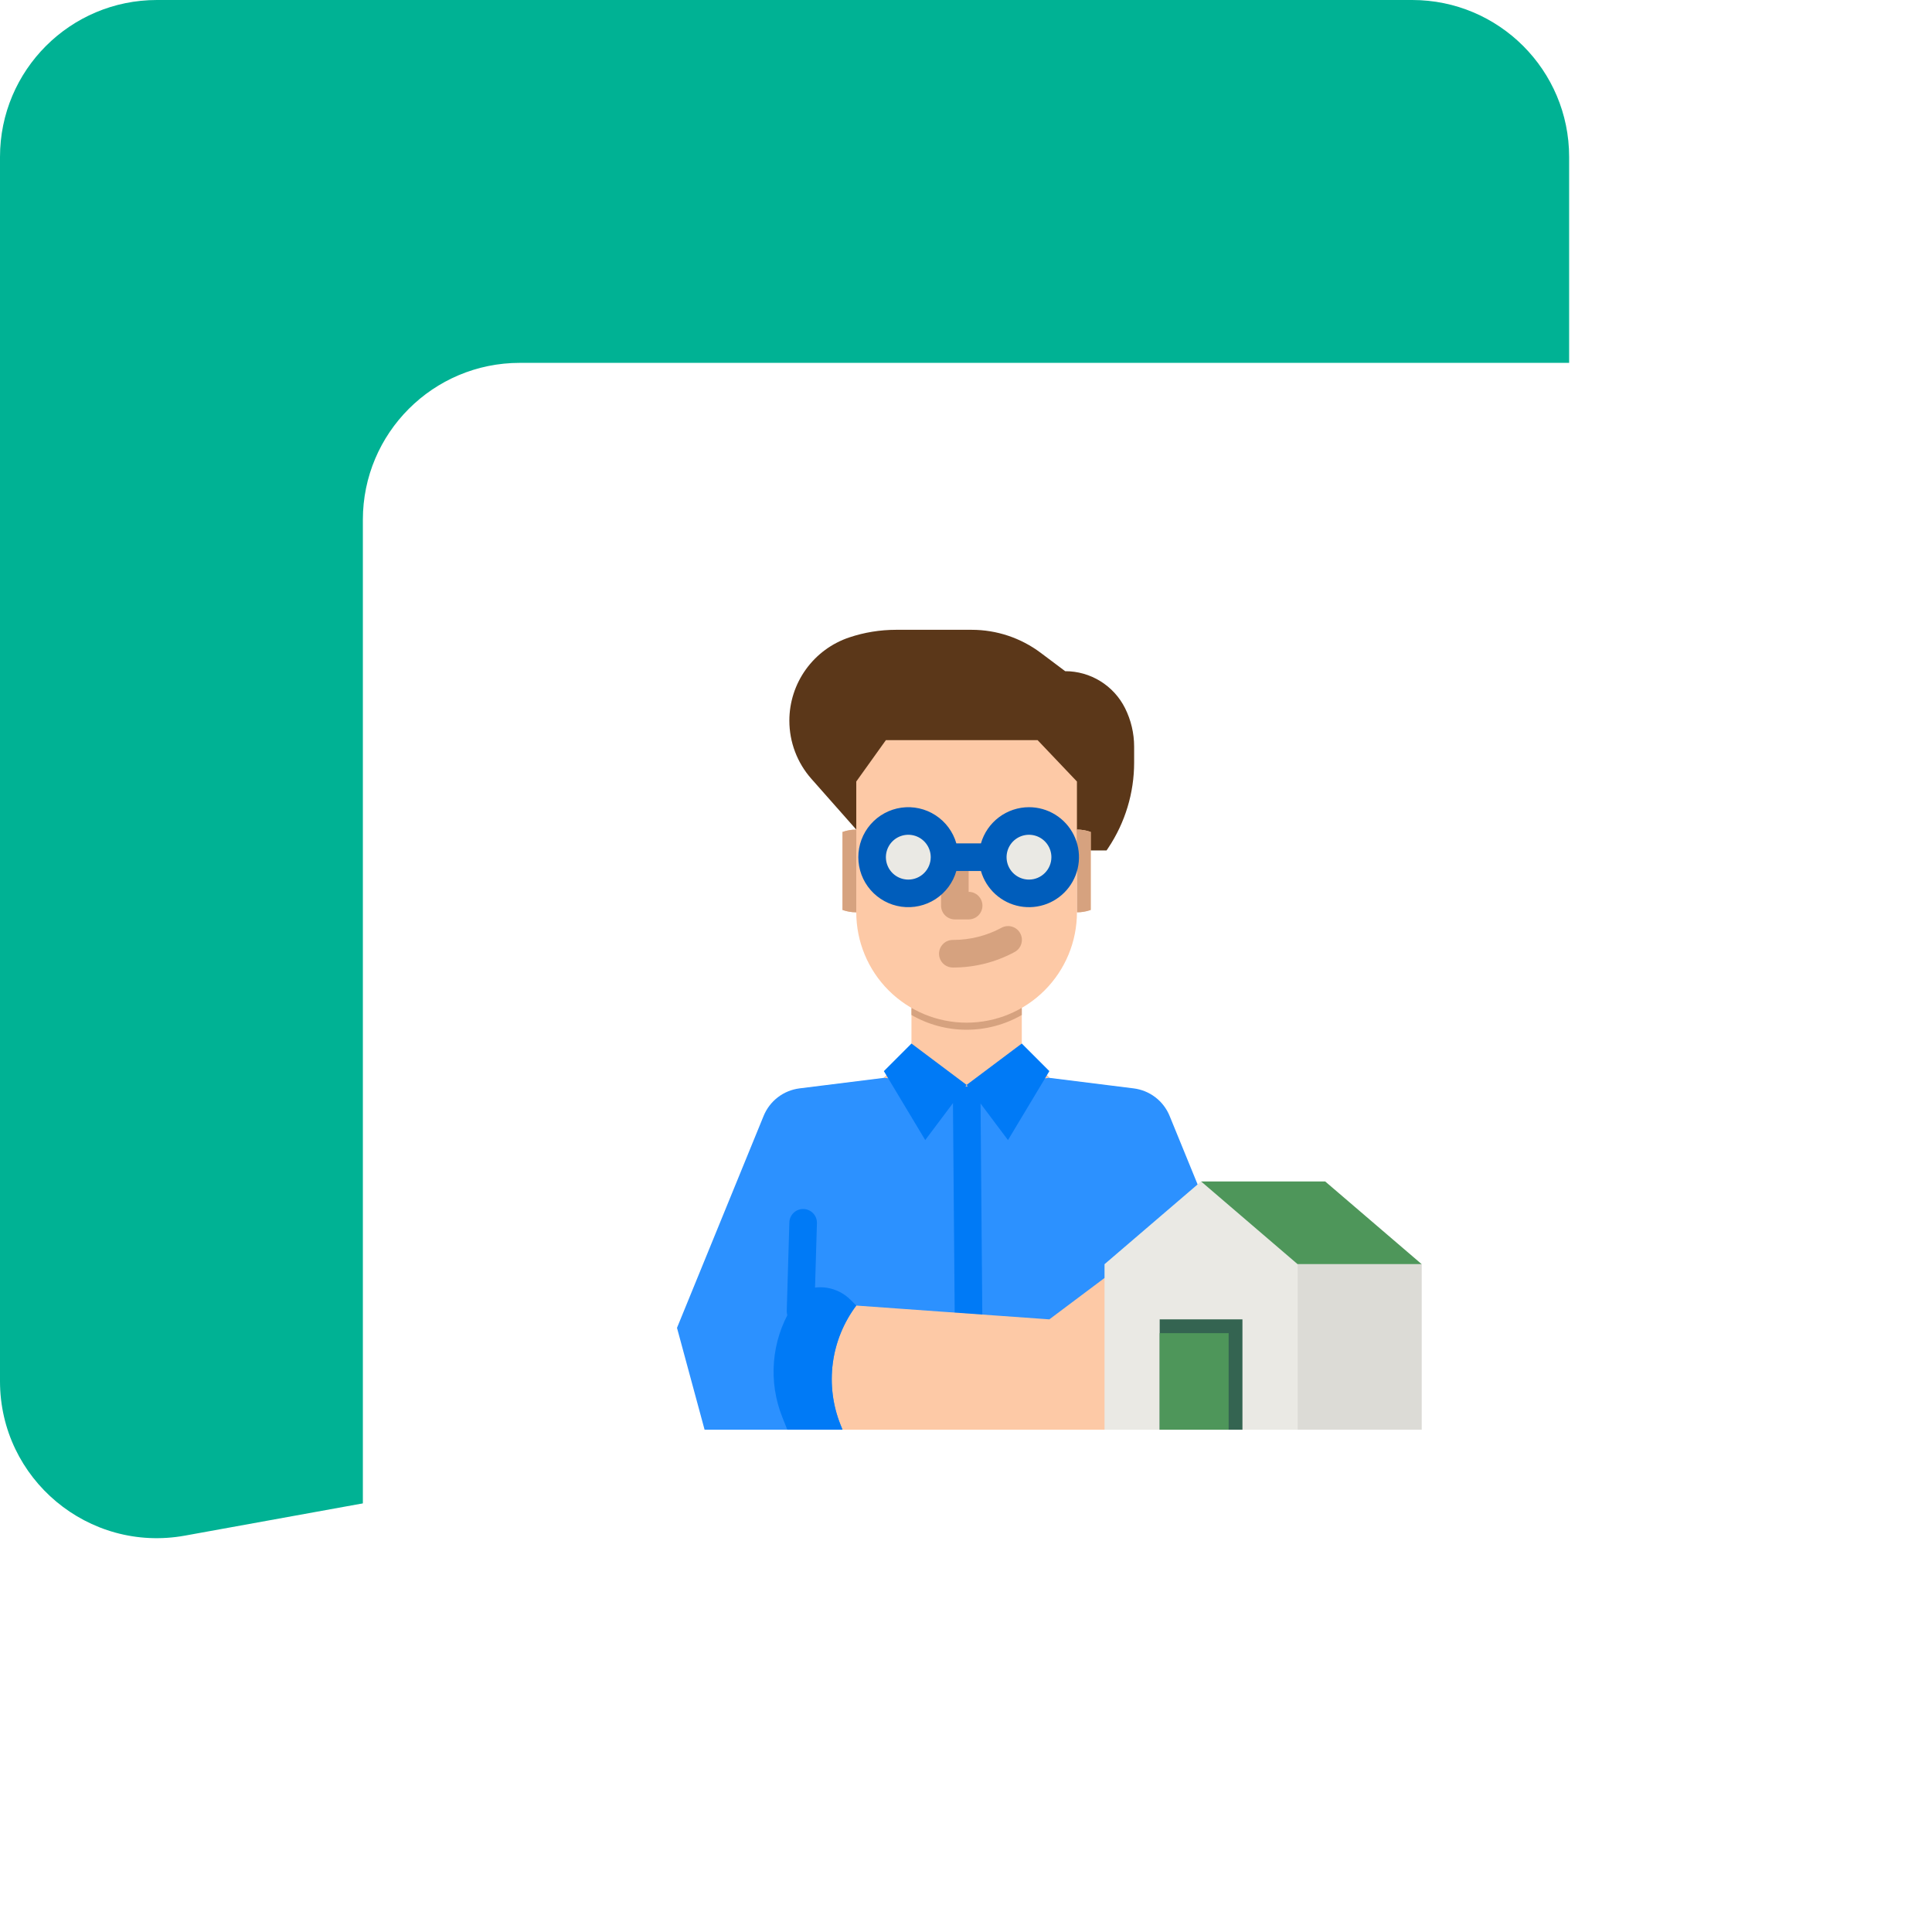 <svg width="197" height="197" viewBox="0 0 197 197" fill="none" xmlns="http://www.w3.org/2000/svg">
<path d="M0 16C0 7.163 7.163 0 16 0H144C152.837 0 160 7.163 160 16V117.639C160 125.375 154.465 132.003 146.854 133.383L18.854 156.583C9.035 158.362 0 150.818 0 140.839V16Z" fill="#00B294"/>
<g filter="url(#filter0_d)">
<rect x="35" y="33" width="144" height="144" rx="16" fill="white"/>
</g>
<path d="M87.312 84.592L82.735 79.415C81.287 77.778 80.488 75.669 80.488 73.484C80.488 71.605 81.08 69.774 82.178 68.249C83.277 66.725 84.827 65.585 86.61 64.991C88.144 64.479 89.75 64.219 91.367 64.219H99.081C101.617 64.219 104.085 65.041 106.114 66.563L108.613 68.438C109.881 68.438 111.124 68.79 112.202 69.457C113.28 70.123 114.152 71.077 114.719 72.211C115.327 73.429 115.644 74.771 115.644 76.133V77.759C115.644 80.85 114.729 83.873 113.015 86.445L112.832 86.719H87.312" fill="#5B3719"/>
<path d="M107 109.905L115.597 110.979C116.402 111.08 117.166 111.393 117.81 111.886C118.453 112.379 118.954 113.035 119.261 113.785L128.094 135.397L125.281 145.782H71.844L69.031 135.397L77.864 113.785C78.171 113.034 78.672 112.378 79.315 111.885C79.959 111.392 80.723 111.079 81.528 110.978L90.125 109.905L91.078 109.026L98.562 110.657L105.869 108.776L107 109.905Z" fill="#2C91FF"/>
<path d="M97.364 135.951L97.156 110.638L99.969 110.612L100.176 135.925L97.364 135.951Z" fill="#007AF6"/>
<path d="M90.125 109.903L92.938 107.091V102.872H104.188V107.091L107 109.903L98.562 110.782L90.125 109.903Z" fill="#FDC9A6"/>
<path d="M109.812 84.59V93.027C110.292 93.028 110.768 92.946 111.219 92.785V84.832C110.768 84.671 110.292 84.589 109.812 84.59Z" fill="#FDC9A6"/>
<path d="M109.812 84.59V93.027C110.292 93.028 110.768 92.946 111.219 92.785V84.832C110.768 84.671 110.292 84.589 109.812 84.59Z" fill="#D6A27F"/>
<path d="M104.188 97.969V103.495C102.477 104.481 100.537 105 98.562 105C96.588 105 94.648 104.481 92.938 103.495V97.969H104.188Z" fill="#D6A27F"/>
<path d="M87.312 84.59V93.027C86.833 93.028 86.358 92.946 85.906 92.785V84.832C86.358 84.671 86.833 84.589 87.312 84.59Z" fill="#FDC9A6"/>
<path d="M87.312 84.59V93.027C86.833 93.028 86.358 92.946 85.906 92.785V84.832C86.358 84.671 86.833 84.589 87.312 84.59Z" fill="#D6A27F"/>
<path d="M98.562 104.279C95.579 104.279 92.717 103.094 90.608 100.984C88.498 98.874 87.312 96.013 87.312 93.029V79.688L90.332 75.469H105.801L109.812 79.688V93.029C109.812 96.013 108.627 98.874 106.517 100.984C104.408 103.094 101.546 104.279 98.562 104.279Z" fill="#FDC9A6"/>
<path d="M98.769 93.75H97.363C96.99 93.75 96.633 93.602 96.369 93.338C96.105 93.074 95.957 92.717 95.957 92.344V88.125C95.957 87.752 96.105 87.394 96.369 87.131C96.633 86.867 96.99 86.719 97.363 86.719C97.736 86.719 98.094 86.867 98.358 87.131C98.621 87.394 98.769 87.752 98.769 88.125V90.938C99.142 90.938 99.5 91.086 99.764 91.349C100.028 91.613 100.176 91.971 100.176 92.344C100.176 92.717 100.028 93.074 99.764 93.338C99.5 93.602 99.142 93.75 98.769 93.75Z" fill="#D6A27F"/>
<path d="M97.216 98.655H97.156C96.783 98.655 96.426 98.507 96.162 98.243C95.898 97.979 95.75 97.621 95.75 97.248C95.75 96.876 95.898 96.518 96.162 96.254C96.426 95.99 96.783 95.842 97.156 95.842H97.216C98.925 95.841 100.608 95.416 102.113 94.605C102.276 94.515 102.455 94.458 102.639 94.438C102.824 94.418 103.011 94.434 103.189 94.487C103.367 94.539 103.533 94.626 103.678 94.743C103.822 94.86 103.942 95.004 104.03 95.168C104.118 95.331 104.173 95.511 104.192 95.696C104.21 95.88 104.192 96.067 104.138 96.245C104.084 96.423 103.995 96.588 103.877 96.731C103.759 96.874 103.613 96.993 103.449 97.079C101.534 98.112 99.392 98.653 97.216 98.655Z" fill="#D6A27F"/>
<path d="M119.657 145.781L122.469 137.639L118.298 134.531L118.029 131.719L112.625 130.312L107 134.531L87.313 133.125C86.025 134.843 85.2 136.863 84.919 138.991C84.637 141.12 84.908 143.285 85.706 145.278L85.907 145.781H119.657Z" fill="#FDC9A6"/>
<path d="M94.344 116.25L98.562 110.625L92.938 106.406L90.125 109.219L94.344 116.25Z" fill="#007AF6"/>
<path d="M102.781 116.25L98.562 110.625L104.188 106.406L107 109.219L102.781 116.25Z" fill="#007AF6"/>
<path d="M81.63 135.098H81.588C81.403 135.093 81.221 135.051 81.053 134.975C80.884 134.9 80.732 134.792 80.606 134.657C80.479 134.523 80.38 134.365 80.314 134.192C80.249 134.019 80.218 133.836 80.223 133.651L80.489 124.646C80.494 124.461 80.536 124.279 80.611 124.11C80.687 123.942 80.795 123.789 80.929 123.662C81.064 123.535 81.222 123.436 81.394 123.37C81.567 123.305 81.751 123.273 81.936 123.279C82.121 123.284 82.303 123.326 82.472 123.402C82.64 123.478 82.792 123.586 82.919 123.721C83.046 123.856 83.145 124.014 83.21 124.187C83.275 124.36 83.306 124.544 83.3 124.729L83.034 133.734C83.024 134.099 82.871 134.446 82.609 134.701C82.346 134.955 81.995 135.098 81.63 135.098Z" fill="#007AF6"/>
<path d="M132.312 145.781H112.625V128.906L122.469 120.469L132.312 128.906V145.781Z" fill="#EAE9E4"/>
<path d="M118.25 134.531H126.688V145.781H118.25V134.531Z" fill="#346451"/>
<path d="M144.969 128.906H132.312L122.469 120.469H135.125L144.969 128.906Z" fill="#4E965A"/>
<path d="M132.312 128.906H144.969V145.781H132.312V128.906Z" fill="#DCDBD6"/>
<path d="M92.41 90.059C93.963 90.059 95.223 88.799 95.223 87.246C95.223 85.693 93.963 84.434 92.41 84.434C90.857 84.434 89.598 85.693 89.598 87.246C89.598 88.799 90.857 90.059 92.41 90.059Z" fill="#EAE9E4"/>
<path d="M105.066 90.059C106.62 90.059 107.879 88.799 107.879 87.246C107.879 85.693 106.62 84.434 105.066 84.434C103.513 84.434 102.254 85.693 102.254 87.246C102.254 88.799 103.513 90.059 105.066 90.059Z" fill="#EAE9E4"/>
<path d="M104.922 82.307C103.816 82.308 102.74 82.669 101.857 83.335C100.973 84 100.33 84.935 100.023 85.998H97.516C97.177 84.817 96.423 83.798 95.392 83.129C94.361 82.459 93.123 82.185 91.906 82.356C90.689 82.528 89.575 83.133 88.769 84.06C87.963 84.988 87.519 86.175 87.519 87.404C87.519 88.633 87.963 89.821 88.769 90.748C89.575 91.676 90.689 92.281 91.906 92.452C93.123 92.624 94.361 92.349 95.392 91.68C96.423 91.011 97.177 89.992 97.516 88.811H100.023C100.285 89.722 100.795 90.541 101.496 91.178C102.198 91.816 103.063 92.244 103.995 92.417C104.927 92.589 105.889 92.499 106.772 92.155C107.655 91.811 108.425 91.228 108.995 90.471C109.565 89.714 109.913 88.813 109.999 87.87C110.086 86.926 109.908 85.977 109.485 85.129C109.062 84.281 108.411 83.567 107.605 83.069C106.799 82.57 105.87 82.306 104.922 82.307ZM92.617 89.689C92.165 89.689 91.724 89.555 91.348 89.304C90.972 89.053 90.679 88.696 90.506 88.279C90.333 87.861 90.288 87.402 90.376 86.959C90.464 86.515 90.682 86.108 91.001 85.788C91.321 85.469 91.728 85.251 92.172 85.163C92.615 85.075 93.074 85.12 93.492 85.293C93.909 85.466 94.266 85.759 94.517 86.135C94.769 86.51 94.903 86.952 94.903 87.404C94.902 88.01 94.661 88.591 94.233 89.019C93.804 89.448 93.223 89.689 92.617 89.689ZM104.922 89.689C104.47 89.689 104.028 89.555 103.653 89.304C103.277 89.053 102.984 88.696 102.811 88.279C102.638 87.861 102.593 87.402 102.681 86.959C102.769 86.515 102.987 86.108 103.306 85.788C103.626 85.469 104.033 85.251 104.476 85.163C104.92 85.075 105.379 85.12 105.797 85.293C106.214 85.466 106.571 85.759 106.822 86.135C107.073 86.51 107.207 86.952 107.207 87.404C107.207 88.01 106.966 88.591 106.537 89.019C106.109 89.448 105.528 89.689 104.922 89.689Z" fill="#005DBB"/>
<path d="M79.774 144.512L80.281 145.781H85.906L85.705 145.278C84.908 143.285 84.637 141.119 84.918 138.991C85.2 136.863 86.024 134.842 87.313 133.125L86.724 132.536C86.076 131.888 85.241 131.461 84.338 131.314C83.434 131.167 82.507 131.309 81.688 131.718L80.662 133.428C79.669 135.082 79.073 136.943 78.919 138.866C78.765 140.789 79.057 142.721 79.774 144.512Z" fill="#007AF6"/>
<path d="M118.25 135.938H125.281V145.781H118.25V135.938Z" fill="#4E965A"/>
<defs>
<filter id="filter0_d" x="21" y="21" width="176" height="176" filterUnits="userSpaceOnUse" color-interpolation-filters="sRGB">
<feFlood flood-opacity="0" result="BackgroundImageFix"/>
<feColorMatrix in="SourceAlpha" type="matrix" values="0 0 0 0 0 0 0 0 0 0 0 0 0 0 0 0 0 0 127 0" result="hardAlpha"/>
<feOffset dx="2" dy="4"/>
<feGaussianBlur stdDeviation="8"/>
<feComposite in2="hardAlpha" operator="out"/>
<feColorMatrix type="matrix" values="0 0 0 0 0 0 0 0 0 0 0 0 0 0 0 0 0 0 0.08 0"/>
<feBlend mode="normal" in2="BackgroundImageFix" result="effect1_dropShadow"/>
<feBlend mode="normal" in="SourceGraphic" in2="effect1_dropShadow" result="shape"/>
</filter>
</defs>
</svg>
